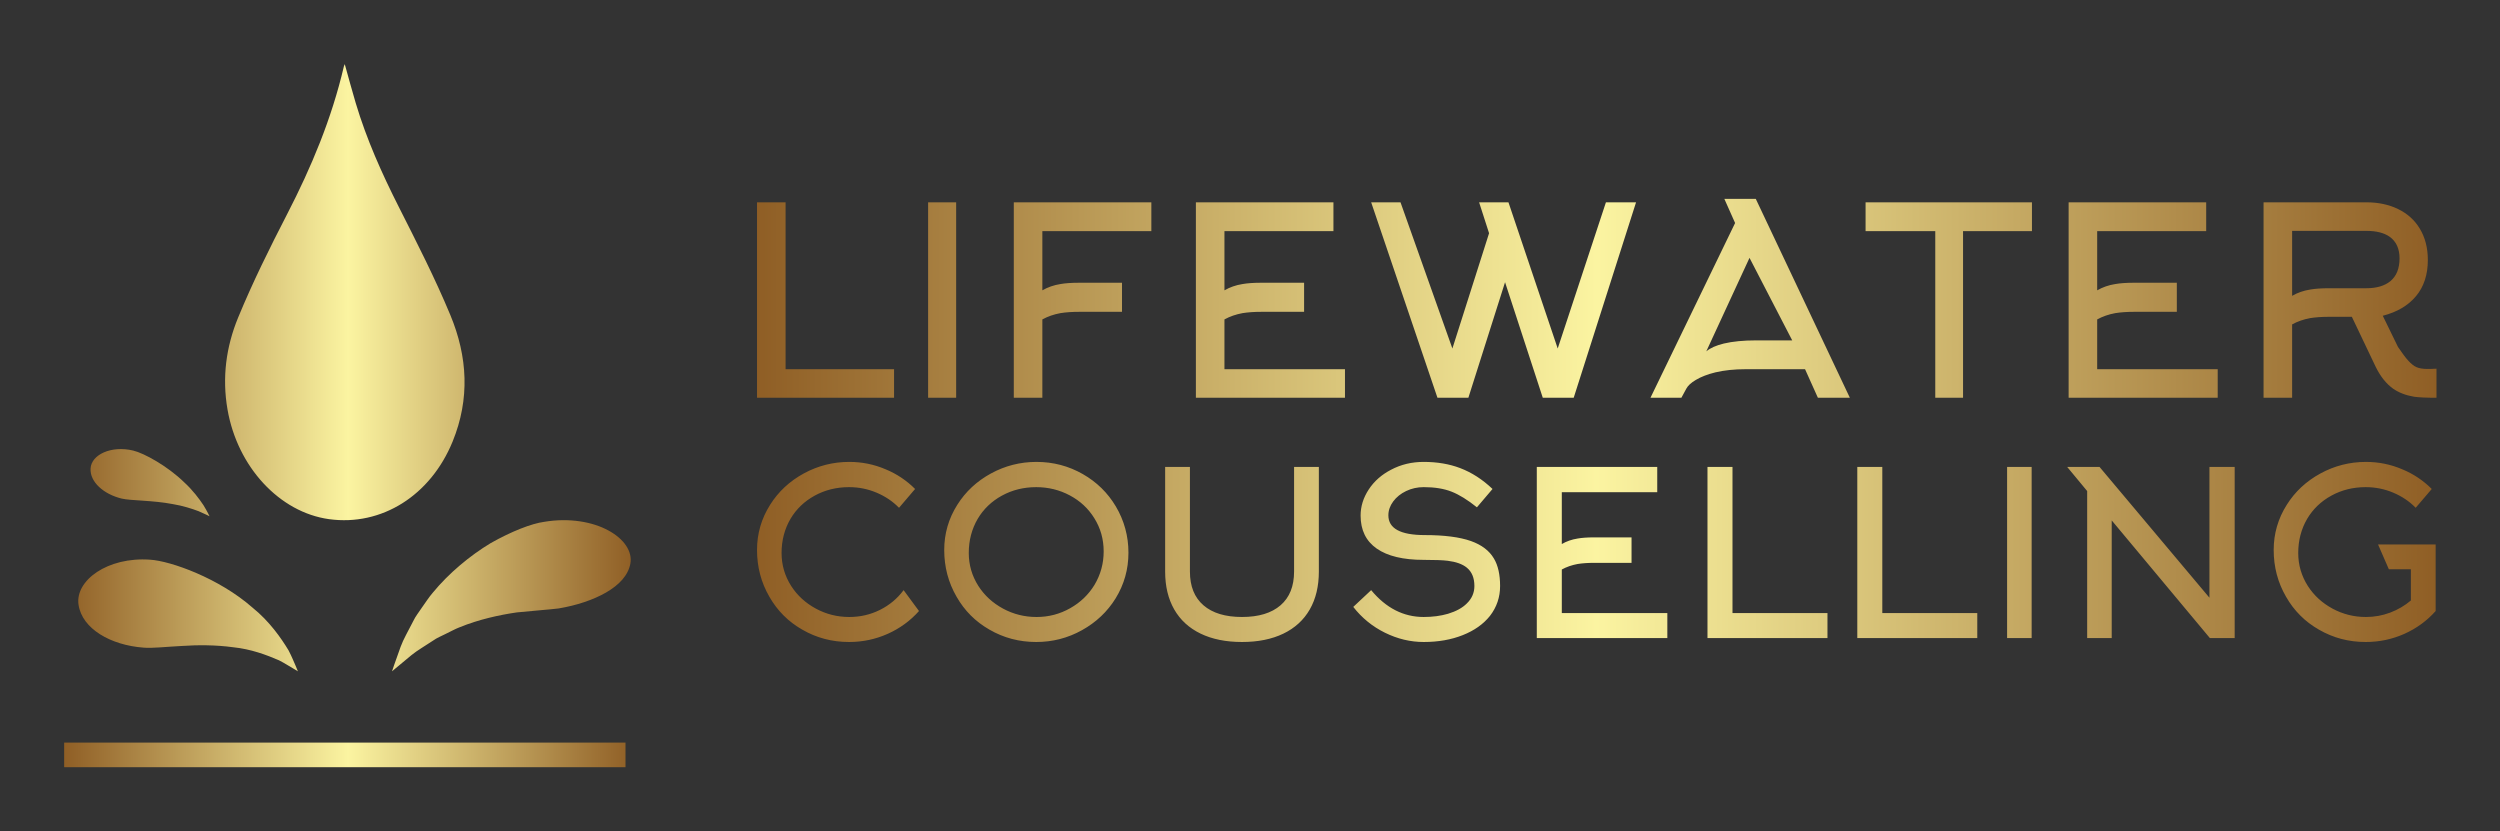 
        <svg xmlns="http://www.w3.org/2000/svg" xmlns:xlink="http://www.w3.org/1999/xlink" version="1.1" width="3162.302" 
        height="1051.611" viewBox="0 0 3162.302 1051.611">
			
			<rect x="0" y="0" width="3162.302" height="1051.611" fill="#333333" stroke="none"/>
			
			<g transform="scale(8.115) translate(10, 10)">
				<defs id="SvgjsDefs1655"><linearGradient id="SvgjsLinearGradient1662"><stop id="SvgjsStop1663" stop-color="#8f5e25" offset="0"></stop><stop id="SvgjsStop1664" stop-color="#fbf4a1" offset="0.5"></stop><stop id="SvgjsStop1665" stop-color="#8f5e25" offset="1"></stop></linearGradient><linearGradient id="SvgjsLinearGradient1666"><stop id="SvgjsStop1667" stop-color="#8f5e25" offset="0"></stop><stop id="SvgjsStop1668" stop-color="#fbf4a1" offset="0.5"></stop><stop id="SvgjsStop1669" stop-color="#8f5e25" offset="1"></stop></linearGradient><linearGradient id="SvgjsLinearGradient1670"><stop id="SvgjsStop1671" stop-color="#8f5e25" offset="0"></stop><stop id="SvgjsStop1672" stop-color="#fbf4a1" offset="0.5"></stop><stop id="SvgjsStop1673" stop-color="#8f5e25" offset="1"></stop></linearGradient></defs><g id="SvgjsG1656" featureKey="symbolFeature-0" transform="matrix(1.137,0,0,1.137,-12.694,-2.059)" fill="url(#SvgjsLinearGradient1662)"><path xmlns="http://www.w3.org/2000/svg" fill="url(#SvgjsLinearGradient1662)" d="M88.122,98.189H11.164v-3.372h76.958V98.189z M49.512,2.119c-1.683,7.208-4.469,13.836-7.76,20.217  c-2.393,4.643-4.72,9.324-6.734,14.208c-1.654,4.014-2.218,8.227-1.459,12.61c1.363,7.889,7.148,14.105,13.926,15.036  c7.179,0.981,13.903-3.211,16.941-10.654c2.373-5.816,2.059-11.611-0.317-17.326c-2.123-5.104-4.616-9.975-7.085-14.86  c-2.3-4.553-4.397-9.216-5.891-14.217c-0.517-1.723-0.974-3.462-1.5-5.322C49.559,1.997,49.529,2.057,49.512,2.119z M69.638,67.474  c-2.861,1.725-5.751,4.141-7.914,6.771c-0.556,0.64-1.012,1.366-1.476,2.011c-0.44,0.674-0.928,1.257-1.244,1.944  c-0.669,1.324-1.335,2.441-1.713,3.488c-0.764,2.095-1.18,3.359-1.18,3.359s1.046-0.868,2.677-2.224  c0.8-0.659,1.896-1.271,2.963-1.991c0.515-0.38,1.18-0.626,1.784-0.947c0.625-0.291,1.216-0.64,1.878-0.888  c2.615-1.064,5.411-1.678,7.811-2.024c2.455-0.249,4.478-0.388,5.735-0.544c2.465-0.418,4.717-1.161,6.5-2.185  c1.771-1.025,3.04-2.34,3.332-3.977c0.292-1.632-0.845-3.359-3.012-4.526c-2.142-1.174-5.349-1.77-8.807-1.184  C75.249,64.787,72.508,65.852,69.638,67.474z M27.24,81.576c2.204-0.155,4.707-0.153,7.098,0.173  c2.437,0.247,4.603,1.063,6.277,1.789c0.786,0.401,1.409,0.812,1.875,1.076c0.461,0.279,0.72,0.434,0.72,0.434  s-0.113-0.273-0.315-0.762c-0.219-0.485-0.507-1.232-0.964-2.104c-0.988-1.644-2.612-3.993-4.954-5.874  c-4.574-4.019-11.175-6.378-14.031-6.563c-5.846-0.418-10.304,2.869-9.809,6.176c0.483,3.299,4.417,5.549,8.917,5.881  C23.183,81.91,25.059,81.687,27.24,81.576z M26.03,62.12c1.376,0.222,2.615,0.622,3.56,0.975c0.904,0.394,1.508,0.696,1.508,0.696  s-0.077-0.147-0.206-0.404c-0.142-0.253-0.334-0.654-0.62-1.099c-0.577-0.87-1.478-2.08-2.648-3.15c-2.3-2.241-5.504-4-6.999-4.355  c-3.029-0.723-5.724,0.571-5.84,2.442c-0.116,1.855,1.783,3.537,4.268,4.143C20.3,61.665,23.326,61.598,26.03,62.12z"></path></g><g id="SvgjsG1657" featureKey="nameFeature-0" transform="matrix(1.021,0,0,1.021,103.509,11.161)" fill="url(#SvgjsLinearGradient1666)"><path d="M25.32 40 l-20.92 0 l0 -29.84 l4.36 0 l0 25.48 l16.56 0 l0 4.36 z M34.8 40 l-4.28 0 l0 -29.84 l4.28 0 l0 29.84 z M47.96 28.04 l0 11.96 l-4.36 0 l0 -29.84 l21 0 l0 4.4 l-16.64 0 l0 9.04 q1.24 -0.72 2.76 -0.96 q1.12 -0.2 2.88 -0.2 l6.52 0 l0 4.44 l-6.52 0 q-1.64 0 -2.88 0.2 q-1.52 0.28 -2.76 0.96 z M75.76 28.04 l0 7.6 l18.4 0 l0 4.36 l-22.76 0 l0 -29.84 l21 0 l0 4.4 l-16.64 0 l0 9.04 q1.24 -0.72 2.76 -0.96 q1.12 -0.2 2.88 -0.2 l6.52 0 l0 4.44 l-6.52 0 q-1.64 0 -2.88 0.2 q-1.52 0.28 -2.76 0.96 z M134 10.16 l4.6 0 l-9.52 29.84 l-4.72 0 l-5.76 -17.64 l-5.6 17.64 l-4.72 0 l-10.12 -29.84 l4.48 0 l7.92 22.32 l5.6 -17.6 l-1.52 -4.72 l4.48 0 l7.52 22.32 z M153.72 13.32 l-1.64 -3.68 l4.8 0 l14.36 30.36 l-4.88 0 l-1.96 -4.36 l-9.08 0 q-2.56 0 -4.6 0.48 q-1.8 0.44 -3 1.16 q-1.08 0.64 -1.44 1.32 l-0.76 1.4 l-4.72 0 z M156.92 31.24 l5.52 0 l-6.52 -12.6 l-6.6 14.28 q0.88 -0.76 2.68 -1.2 q2.04 -0.48 4.92 -0.48 z M199.04 14.56 l-10.52 0 l0 25.44 l-4.24 0 l0 -25.44 l-10.64 0 l0 -4.4 l25.4 0 l0 4.4 z M209 28.04 l0 7.6 l18.4 0 l0 4.36 l-22.76 0 l0 -29.84 l21 0 l0 4.4 l-16.64 0 l0 9.04 q1.24 -0.72 2.76 -0.96 q1.12 -0.2 2.88 -0.2 l6.52 0 l0 4.44 l-6.52 0 q-1.64 0 -2.88 0.2 q-1.52 0.28 -2.76 0.96 z M238.76 14.52 l0 9.92 q1.24 -0.72 2.76 -0.96 q1.12 -0.2 2.88 -0.2 l5.68 0 q2.36 0 3.68 -1.08 q1.4 -1.16 1.4 -3.48 q0 -2.2 -1.48 -3.28 q-1.28 -0.92 -3.6 -0.92 l-11.32 0 z M251.52 35.28 l-3.64 -7.64 l-3.48 0 q-1.64 0 -2.88 0.2 q-1.52 0.28 -2.76 0.96 l0 11.2 l-4.36 0 l0 -29.84 l15.68 0 q2.76 0 4.88 1.04 t3.28 2.96 q1.24 2.04 1.24 4.8 q0 3.36 -1.8 5.52 t-5.08 3 l2.32 4.76 q1 1.48 1.56 2.08 q0.68 0.76 1.3 1.02 t1.62 0.26 l0.44 0 l0.96 -0.04 l0 4.44 q-2.32 0 -3.44 -0.16 q-1.88 -0.32 -3.2 -1.24 q-1.56 -1.12 -2.64 -3.32 z"></path></g><g id="SvgjsG1658" featureKey="nameFeature-1" transform="matrix(0.894,0,0,0.894,105.854,53.703)" fill="url(#SvgjsLinearGradient1670)"><path d="M29.96 14 l-2.8 3.28 q-1.64 -1.68 -3.92 -2.64 t-4.8 -0.96 q-3.28 0 -5.98 1.48 t-4.22 4.04 q-1.56 2.68 -1.56 5.96 q0 3.12 1.68 5.76 q1.6 2.48 4.3 3.94 t5.82 1.46 q2.88 0 5.36 -1.24 t4.12 -3.44 l2.68 3.64 q-2.28 2.56 -5.46 3.98 t-6.74 1.42 q-4.44 0 -8.16 -2.16 q-3.64 -2.08 -5.72 -5.72 q-2.16 -3.72 -2.16 -8.16 q0 -4.28 2.28 -7.88 q2.16 -3.44 5.86 -5.46 t7.94 -2.02 q3.32 0 6.32 1.28 q2.92 1.2 5.16 3.44 z M62.84 24.88 q0 -3.2 -1.64 -5.8 q-1.56 -2.52 -4.26 -3.96 t-5.86 -1.44 q-3.28 0 -5.98 1.48 t-4.22 4.04 q-1.56 2.68 -1.56 5.96 q0 3.12 1.68 5.76 q1.6 2.48 4.3 3.94 t5.84 1.46 t5.84 -1.52 t4.26 -4.08 q1.6 -2.68 1.6 -5.84 z M67.16 25.12 q0 4.32 -2.24 7.96 q-2.16 3.48 -5.86 5.54 t-7.98 2.06 q-4.44 0 -8.16 -2.16 q-3.64 -2.08 -5.72 -5.72 q-2.16 -3.72 -2.16 -8.16 q0 -4.28 2.28 -7.88 q2.16 -3.44 5.86 -5.46 t7.94 -2.02 q4.36 0 8.08 2.12 q3.64 2.08 5.76 5.64 q2.2 3.72 2.2 8.08 z M86.96 40.68 q-4.2 0 -7.22 -1.46 t-4.6 -4.22 t-1.58 -6.6 l0 -18.24 l4.32 0 l0 18.24 q0 3.84 2.36 5.88 t6.72 2.04 t6.72 -2.04 t2.36 -5.88 l0 -18.24 l4.32 0 l0 18.24 q0 3.84 -1.58 6.6 t-4.6 4.22 t-7.22 1.46 z M131.96 30.92 q0 2.92 -1.76 5.2 q-1.72 2.16 -4.74 3.36 t-6.82 1.2 q-3.48 0 -6.76 -1.62 t-5.52 -4.5 l3.12 -2.92 q3.88 4.68 9.16 4.68 q2.32 0 4.24 -0.56 q2.12 -0.64 3.28 -1.8 q1.32 -1.28 1.32 -3.04 q0 -2.12 -1.32 -3.2 q-1.12 -0.92 -3.32 -1.2 q-1.28 -0.16 -4.2 -0.16 q-5.36 0 -8.18 -1.96 t-2.82 -5.76 q0 -2.4 1.42 -4.56 t3.9 -3.44 q2.56 -1.36 5.68 -1.36 q3.52 0 6.36 1.08 q3.04 1.16 5.64 3.64 l-2.72 3.2 q-2.44 -1.96 -4.44 -2.74 t-4.84 -0.78 q-1.64 0 -3.06 0.68 t-2.26 1.82 t-0.84 2.42 q0 3.44 6.36 3.44 q5.08 0 8.04 1.04 q2.8 1 4 3.04 q1.08 1.8 1.08 4.8 z M142.72 28.04 l0 7.6 l18.4 0 l0 4.36 l-22.76 0 l0 -29.84 l21 0 l0 4.4 l-16.64 0 l0 9.04 q1.24 -0.72 2.76 -0.96 q1.12 -0.2 2.88 -0.2 l6.52 0 l0 4.44 l-6.52 0 q-1.64 0 -2.88 0.2 q-1.52 0.28 -2.76 0.96 z M189.04 40 l-20.92 0 l0 -29.84 l4.36 0 l0 25.48 l16.56 0 l0 4.36 z M215.16 40 l-20.92 0 l0 -29.84 l4.36 0 l0 25.48 l16.56 0 l0 4.36 z M224.64 40 l-4.28 0 l0 -29.84 l4.28 0 l0 29.84 z M234.32 14.36 l-3.48 -4.2 l5.64 0 l19.16 22.8 l0 -22.8 l4.4 0 l0 29.84 l-4.32 0 l-17.12 -20.52 l0 20.52 l-4.28 0 l0 -25.64 z M294.4 14 l-2.8 3.28 q-1.64 -1.68 -3.92 -2.64 t-4.8 -0.96 q-3.28 0 -5.98 1.48 t-4.22 4.04 q-1.56 2.68 -1.56 5.96 q0 3.12 1.68 5.76 q1.6 2.48 4.3 3.94 t5.82 1.46 q2.2 0 4.22 -0.76 t3.62 -2.12 l0 -5.44 l-3.84 0 l-1.88 -4.32 l10.04 0 l0 11.6 q-2.28 2.56 -5.46 3.98 t-6.74 1.42 q-4.44 0 -8.16 -2.16 q-3.64 -2.08 -5.72 -5.72 q-2.16 -3.72 -2.16 -8.16 q0 -4.28 2.28 -7.88 q2.16 -3.44 5.86 -5.46 t7.94 -2.02 q3.32 0 6.32 1.28 q2.92 1.2 5.16 3.44 z"></path></g>
			</g>
		</svg>
	